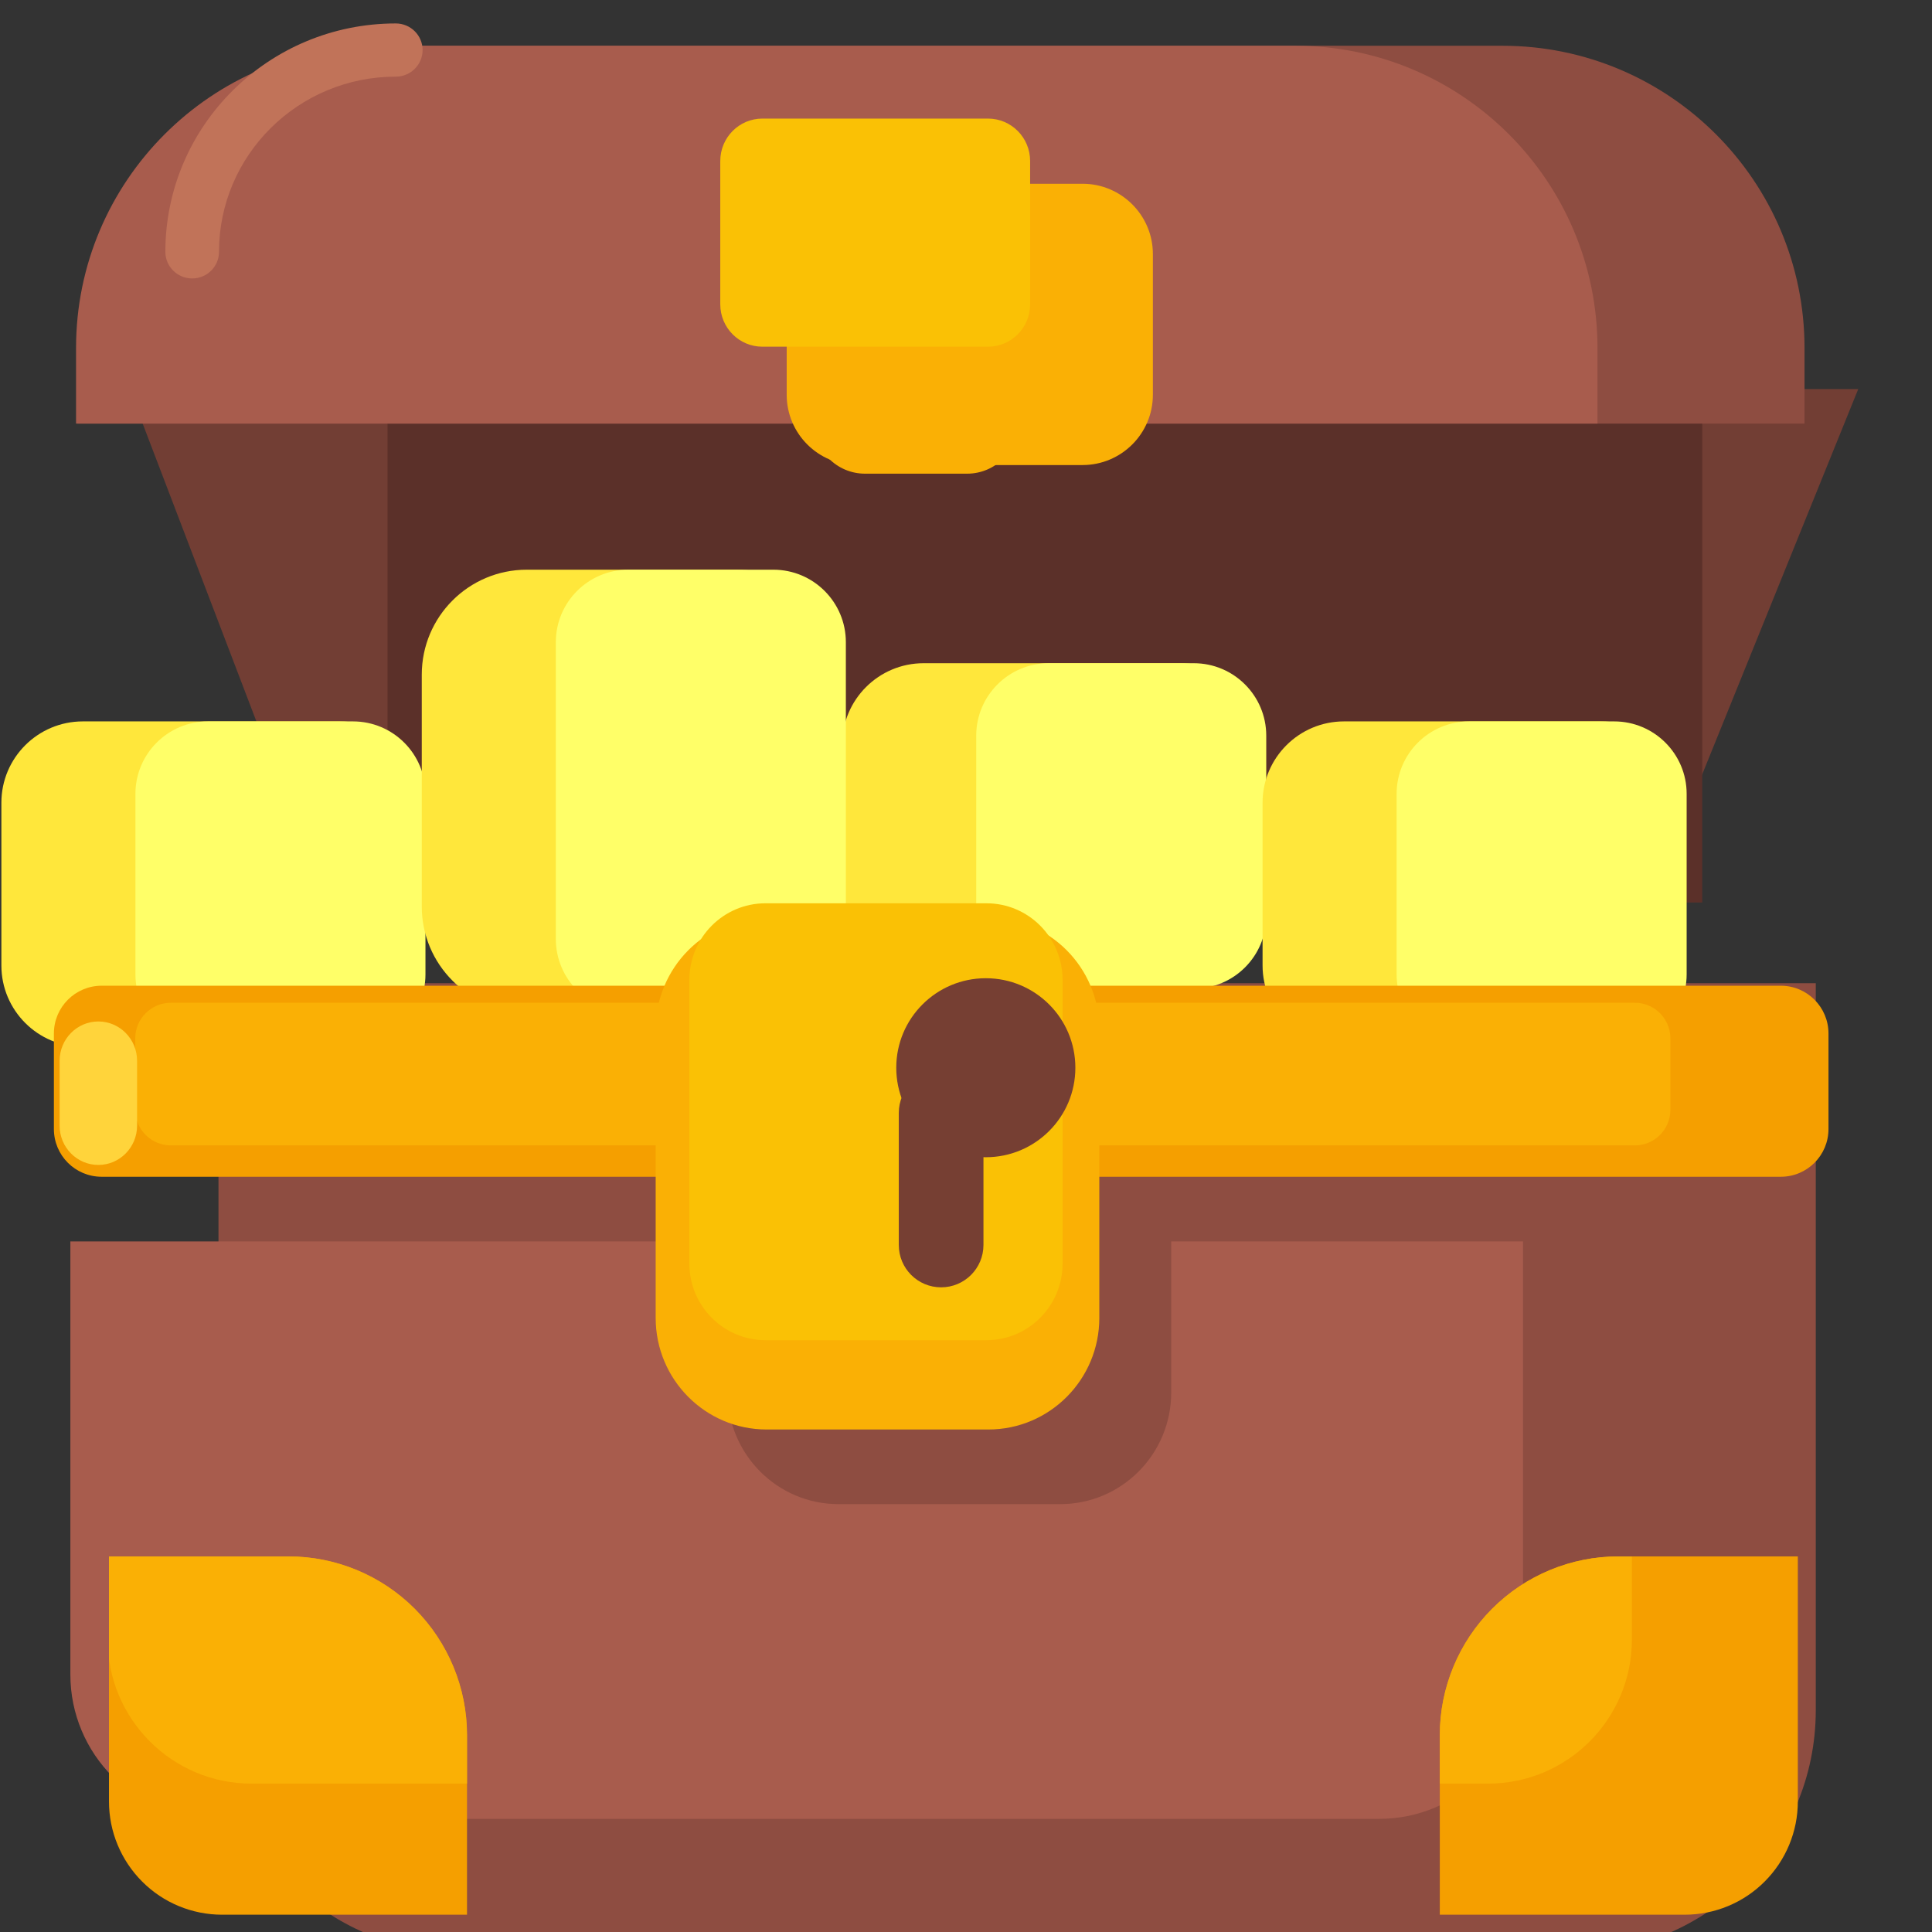 <?xml version="1.0" encoding="UTF-8" standalone="no"?>
<!DOCTYPE svg PUBLIC "-//W3C//DTD SVG 1.1//EN" "http://www.w3.org/Graphics/SVG/1.1/DTD/svg11.dtd">
<svg width="100%" height="100%" viewBox="0 0 256 256" version="1.1" xmlns="http://www.w3.org/2000/svg" xmlns:xlink="http://www.w3.org/1999/xlink" xml:space="preserve" xmlns:serif="http://www.serif.com/" style="fill-rule:evenodd;clip-rule:evenodd;stroke-linejoin:round;stroke-miterlimit:2;">
    <rect x="0" y="0" width="256" height="256" fill="#333333" stroke="none"/>
    <g id="Coin-Chest---Gold" serif:id="Coin Chest - Gold" transform="matrix(5.177,0,0,4.172,-27442.4,-6149.21)">
        <g>
            <g transform="matrix(0.243,0,0,0.183,4144.98,619.592)">
                <path d="M4947.84,4839.12L4779.6,4839.12L4779.6,4965.31C4779.6,4988.52 4791.03,5007.37 4805.12,5007.37L4922.32,5007.37C4936.4,5007.37 4947.84,4988.52 4947.84,4965.31L4947.84,4839.12Z" style="fill:rgb(142,77,65);"/>
            </g>
            <g transform="matrix(0.221,0,0,0.109,4246.34,985.888)">
                <path d="M4947.84,4839.12L4779.6,4839.12L4779.6,4965.31C4779.6,4988.52 4787.06,5007.37 4796.25,5007.37L4931.19,5007.37C4940.38,5007.37 4947.84,4988.52 4947.84,4965.31L4947.84,4839.12Z" style="fill:rgb(168,92,77);"/>
            </g>
        </g>
        <g transform="matrix(0.063,0,0,0.635,5018.39,-1598.32)">
            <path d="M4959.01,4893.4C4959.01,4890.31 4938.82,4887.81 4913.95,4887.81L4823.83,4887.81C4798.96,4887.81 4778.77,4890.31 4778.77,4893.4L4778.77,4907.83C4778.77,4910.91 4798.96,4913.41 4823.83,4913.41L4913.95,4913.41C4938.82,4913.41 4959.01,4910.91 4959.01,4907.83L4959.01,4893.4Z" style="fill:rgb(142,77,65);"/>
        </g>
        <g transform="matrix(1,0,0,1,0.123,-5.194)">
            <g transform="matrix(0.19,0,0,0.236,4394.52,359.628)">
                <path d="M4832.32,4977.11C4832.32,4970.73 4829.78,4964.62 4825.27,4960.1C4820.76,4955.59 4814.64,4953.06 4808.26,4953.06L4784.09,4953.06L4784.09,4986.05C4784.09,4990.09 4785.7,4993.96 4788.56,4996.82C4791.41,4999.68 4795.29,5001.28 4799.33,5001.28L4832.32,5001.28L4832.32,4977.11Z" style="fill:rgb(245,159,0);"/>
                <clipPath id="_clip1">
                    <path d="M4832.32,4977.11C4832.32,4970.73 4829.78,4964.62 4825.27,4960.1C4820.76,4955.59 4814.64,4953.06 4808.26,4953.06L4784.09,4953.06L4784.09,4986.05C4784.09,4990.09 4785.7,4993.96 4788.56,4996.82C4791.41,4999.68 4795.29,5001.28 4799.33,5001.28L4832.32,5001.28L4832.32,4977.11Z"/>
                </clipPath>
                <g clip-path="url(#_clip1)">
                    <g transform="matrix(0.715,0,0,0.461,1366.5,2675.24)">
                        <path d="M4947.84,4839.12L4779.6,4839.12L4779.6,4965.31C4779.6,4988.52 4791.74,5007.37 4806.7,5007.37L4920.74,5007.37C4935.7,5007.37 4947.84,4988.52 4947.84,4965.31L4947.84,4839.12Z" style="fill:rgb(250,176,5);"/>
                    </g>
                </g>
            </g>
            <g transform="matrix(-0.19,0,0,0.236,6255.7,359.628)">
                <path d="M4832.32,4977.11C4832.32,4970.73 4829.78,4964.62 4825.27,4960.1C4820.76,4955.59 4814.64,4953.06 4808.26,4953.06L4784.09,4953.06L4784.09,4986.05C4784.09,4990.09 4785.7,4993.96 4788.56,4996.82C4791.41,4999.68 4795.29,5001.28 4799.33,5001.28L4832.32,5001.28L4832.32,4977.11Z" style="fill:rgb(245,159,0);"/>
                <clipPath id="_clip2">
                    <path d="M4832.32,4977.11C4832.32,4970.73 4829.78,4964.62 4825.27,4960.1C4820.76,4955.59 4814.64,4953.06 4808.26,4953.06L4784.09,4953.06L4784.09,4986.05C4784.09,4990.09 4785.7,4993.96 4788.56,4996.82C4791.41,4999.68 4795.29,5001.28 4799.33,5001.28L4832.32,5001.28L4832.32,4977.11Z"/>
                </clipPath>
                <g clip-path="url(#_clip2)">
                    <g transform="matrix(-0.673,0,0,0.461,8136.34,2675.24)">
                        <path d="M4947.84,4839.12L4779.6,4839.12L4779.6,4965.31C4779.6,4988.52 4792.5,5007.37 4808.39,5007.37L4919.05,5007.37C4934.94,5007.37 4947.84,4988.52 4947.84,4965.31L4947.84,4839.12Z" style="fill:rgb(250,176,5);"/>
                    </g>
                </g>
            </g>
        </g>
        <g transform="matrix(1,0,0,1,1.81899e-12,-3.343)">
            <g transform="matrix(0.263,0,0,0.097,4047.11,1020.23)">
                <path d="M4947.84,4839.12L4779.6,4839.12L4798.7,5007.37L4927.59,5007.37L4947.84,4839.12Z" style="fill:rgb(114,62,52);"/>
            </g>
            <g transform="matrix(0.2,0,0,0.111,4354.83,950.114)">
                <rect x="4779.6" y="4839.12" width="168.246" height="168.246" style="fill:rgb(91,48,41);"/>
            </g>
            <g transform="matrix(0.252,0,0,0.313,4097.44,-31.054)">
                <path d="M4958.64,4854.23C4958.64,4837.3 4944.89,4823.56 4927.96,4823.56L4813.91,4823.56C4796.98,4823.56 4783.23,4837.3 4783.23,4854.23L4783.23,4861.9L4958.64,4861.9L4958.64,4854.23Z" style="fill:rgb(142,77,65);"/>
            </g>
            <g transform="matrix(0.222,0,0,0.313,4240.9,-31.054)">
                <path d="M4958.64,4854.23C4958.64,4837.3 4943.03,4823.56 4923.81,4823.56L4818.06,4823.56C4798.84,4823.56 4783.23,4837.3 4783.23,4854.23L4783.23,4861.9L4958.64,4861.9L4958.64,4854.23Z" style="fill:rgb(168,92,77);"/>
            </g>
            <g transform="matrix(0.029,0,0,0.4,5183.08,-473.053)">
                <path d="M4959.01,4891.89C4959.01,4889.64 4938.82,4887.81 4913.95,4887.81L4823.83,4887.81C4798.96,4887.81 4778.77,4889.64 4778.77,4891.89L4778.77,4909.34C4778.77,4911.59 4798.96,4913.41 4823.83,4913.41L4913.95,4913.41C4938.82,4913.41 4959.01,4911.59 4959.01,4909.34L4959.01,4891.89Z" style="fill:rgb(250,176,5);"/>
            </g>
            <g transform="matrix(0.052,0,0,0.349,5072.47,-222.743)">
                <path d="M4959.01,4894.21C4959.01,4890.68 4943.49,4887.81 4924.38,4887.81L4813.4,4887.81C4794.29,4887.81 4778.77,4890.68 4778.77,4894.21L4778.77,4907.01C4778.77,4910.55 4794.29,4913.41 4813.4,4913.41L4924.38,4913.41C4943.49,4913.41 4959.01,4910.55 4959.01,4907.01L4959.01,4894.21Z" style="fill:rgb(250,176,5);"/>
            </g>
            <g transform="matrix(0.044,0,0,0.283,5109,97.783)">
                <path d="M4959.01,4892.57C4959.01,4889.94 4948.04,4887.81 4934.52,4887.81L4803.26,4887.81C4789.74,4887.81 4778.77,4889.94 4778.77,4892.57L4778.77,4908.65C4778.77,4911.28 4789.74,4913.41 4803.26,4913.41L4934.52,4913.41C4948.04,4913.41 4959.01,4911.28 4959.01,4908.65L4959.01,4892.57Z" style="fill:rgb(250,193,5);"/>
            </g>
            <g transform="matrix(0.1,0,0,0.05,4827.79,1236.9)">
                <path d="M4831.71,4822.23C4799.15,4822.23 4772.73,4887.24 4772.73,4967.31C4772.73,4976.64 4775.81,4984.21 4779.6,4984.21C4783.39,4984.21 4786.46,4976.64 4786.46,4967.31C4786.46,4905.89 4806.74,4856.02 4831.71,4856.02C4835.5,4856.02 4838.57,4848.45 4838.57,4839.12C4838.57,4829.8 4835.5,4822.23 4831.71,4822.23Z" style="fill:rgb(193,115,89);"/>
            </g>
        </g>
        <g transform="matrix(1,0,0,1,-0.117,0)">
            <g transform="matrix(0.965,0,0,0.965,182.4,52.108)">
                <g transform="matrix(0.252,0,0,0.223,4098.59,421.741)">
                    <path d="M4828.5,4834.36C4828.5,4827.74 4824.66,4822.36 4819.93,4822.36L4792.86,4822.36C4788.13,4822.36 4784.29,4827.74 4784.29,4834.36L4784.29,4858.38C4784.29,4865.01 4788.13,4870.39 4792.86,4870.39L4819.93,4870.39C4824.66,4870.39 4828.5,4865.01 4828.5,4858.38L4828.5,4834.36Z" style="fill:rgb(255,231,59);"/>
                </g>
                <g transform="matrix(0.174,0,0,0.223,4475.32,421.741)">
                    <path d="M4828.5,4833.05C4828.5,4827.15 4823.55,4822.36 4817.45,4822.36L4795.34,4822.36C4789.24,4822.36 4784.29,4827.15 4784.29,4833.05L4784.29,4859.7C4784.29,4865.6 4789.24,4870.39 4795.34,4870.39L4817.45,4870.39C4823.55,4870.39 4828.5,4865.6 4828.5,4859.7L4828.5,4833.05Z" style="fill:rgb(255,255,104);"/>
                </g>
            </g>
            <g transform="matrix(0.965,0,0,0.965,203.92,50.26)">
                <g transform="matrix(0.252,0,0,0.223,4098.59,421.741)">
                    <path d="M4828.5,4834.36C4828.5,4827.74 4824.66,4822.36 4819.93,4822.36L4792.86,4822.36C4788.13,4822.36 4784.29,4827.74 4784.29,4834.36L4784.29,4858.38C4784.29,4865.01 4788.13,4870.39 4792.86,4870.39L4819.93,4870.39C4824.66,4870.39 4828.5,4865.01 4828.5,4858.38L4828.5,4834.36Z" style="fill:rgb(255,231,59);"/>
                </g>
                <g transform="matrix(0.174,0,0,0.223,4475.32,421.741)">
                    <path d="M4828.5,4833.05C4828.5,4827.15 4823.55,4822.36 4817.45,4822.36L4795.34,4822.36C4789.24,4822.36 4784.29,4827.15 4784.29,4833.05L4784.29,4859.7C4784.29,4865.6 4789.24,4870.39 4795.34,4870.39L4817.45,4870.39C4823.55,4870.39 4828.5,4865.6 4828.5,4859.7L4828.5,4833.05Z" style="fill:rgb(255,255,104);"/>
                </g>
            </g>
            <g transform="matrix(0.965,0,0,0.965,214.68,52.108)">
                <g transform="matrix(0.252,0,0,0.223,4098.59,421.741)">
                    <path d="M4828.5,4834.36C4828.5,4827.74 4824.66,4822.36 4819.93,4822.36L4792.86,4822.36C4788.13,4822.36 4784.29,4827.74 4784.29,4834.36L4784.29,4858.38C4784.29,4865.01 4788.13,4870.39 4792.86,4870.39L4819.93,4870.39C4824.66,4870.39 4828.5,4865.01 4828.5,4858.38L4828.5,4834.36Z" style="fill:rgb(255,231,59);"/>
                </g>
                <g transform="matrix(0.174,0,0,0.223,4475.32,421.741)">
                    <path d="M4828.5,4833.05C4828.5,4827.15 4823.55,4822.36 4817.45,4822.36L4795.34,4822.36C4789.24,4822.36 4784.29,4827.15 4784.29,4833.05L4784.29,4859.7C4784.29,4865.6 4789.24,4870.39 4795.34,4870.39L4817.45,4870.39C4823.55,4870.39 4828.5,4865.6 4828.5,4859.7L4828.5,4833.05Z" style="fill:rgb(255,255,104);"/>
                </g>
            </g>
            <g transform="matrix(0.965,0,0,1.31,193.16,-469.219)">
                <g transform="matrix(0.252,0,0,0.223,4098.59,421.741)">
                    <path d="M4828.5,4833.77C4828.5,4827.47 4823.55,4822.36 4817.45,4822.36L4795.34,4822.36C4789.24,4822.36 4784.29,4827.47 4784.29,4833.77L4784.29,4858.98C4784.29,4865.28 4789.24,4870.39 4795.34,4870.39L4817.45,4870.39C4823.55,4870.39 4828.5,4865.28 4828.5,4858.98L4828.5,4833.77Z" style="fill:rgb(255,231,59);"/>
                </g>
                <g transform="matrix(0.174,0,0,0.223,4475.32,421.741)">
                    <path d="M4828.5,4830.24C4828.5,4825.89 4823.55,4822.36 4817.45,4822.36L4795.34,4822.36C4789.24,4822.36 4784.29,4825.89 4784.29,4830.24L4784.29,4862.51C4784.29,4866.86 4789.24,4870.39 4795.34,4870.39L4817.45,4870.39C4823.55,4870.39 4828.5,4866.86 4828.5,4862.51L4828.5,4830.24Z" style="fill:rgb(255,255,104);"/>
                </g>
            </g>
        </g>
        <g>
            <g transform="matrix(0.252,0,0,0.237,4097.96,346.82)">
                <path d="M4959.01,4894.21C4959.01,4890.68 4956.84,4887.81 4954.17,4887.81L4783.62,4887.81C4780.94,4887.81 4778.77,4890.68 4778.77,4894.21L4778.77,4907.01C4778.77,4910.55 4780.94,4913.41 4783.62,4913.41L4954.17,4913.41C4956.84,4913.41 4959.01,4910.55 4959.01,4907.01L4959.01,4894.21Z" style="fill:rgb(245,159,0);"/>
            </g>
            <g transform="matrix(0.218,0,0,0.177,4262.52,640.629)">
                <path d="M4959.01,4894.21C4959.01,4890.68 4957.14,4887.81 4954.83,4887.81L4782.96,4887.81C4780.65,4887.81 4778.77,4890.68 4778.77,4894.21L4778.77,4907.01C4778.77,4910.55 4780.65,4913.41 4782.96,4913.41L4954.83,4913.41C4957.14,4913.41 4959.01,4910.55 4959.01,4907.01L4959.01,4894.21Z" style="fill:rgb(250,176,5);"/>
            </g>
            <g transform="matrix(0.011,0,0,0.178,5249.79,636.336)">
                <path d="M4959.01,4894.83C4959.01,4890.95 4918.63,4887.81 4868.89,4887.81C4819.15,4887.81 4778.77,4890.95 4778.77,4894.83L4778.77,4906.4C4778.77,4910.27 4819.15,4913.41 4868.89,4913.41C4918.63,4913.41 4959.01,4910.27 4959.01,4906.4L4959.01,4894.83Z" style="fill:rgb(255,212,59);"/>
            </g>
        </g>
        <g>
            <g transform="matrix(0.063,0,0,0.635,5016.55,-1600.69)">
                <path d="M4959.01,4893.4C4959.01,4890.31 4938.82,4887.81 4913.95,4887.81L4823.83,4887.81C4798.96,4887.81 4778.77,4890.31 4778.77,4893.4L4778.77,4907.83C4778.77,4910.91 4798.96,4913.41 4823.83,4913.41L4913.95,4913.41C4938.82,4913.41 4959.01,4910.91 4959.01,4907.83L4959.01,4893.4Z" style="fill:rgb(250,176,5);"/>
            </g>
            <g transform="matrix(0.053,0,0,0.542,5065.2,-1146.58)">
                <path d="M4959.01,4892.3C4959.01,4889.82 4942.55,4887.81 4922.26,4887.81L4815.52,4887.81C4795.24,4887.81 4778.77,4889.82 4778.77,4892.3L4778.77,4908.92C4778.77,4911.4 4795.24,4913.41 4815.52,4913.41L4922.26,4913.41C4942.55,4913.41 4959.01,4911.4 4959.01,4908.92L4959.01,4892.3Z" style="fill:rgb(250,193,5);"/>
            </g>
            <g transform="matrix(1,0,0,1,0.515,-5.862)">
                <g transform="matrix(0.283,0,0,0.351,3947.06,-210.59)">
                    <circle cx="4870.98" cy="4912.5" r="8.099" style="fill:rgb(118,63,51);"/>
                </g>
                <g transform="matrix(0.252,0,0,0.313,4097.01,-23.457)">
                    <path d="M4874.91,4915.62C4874.91,4913.25 4872.98,4911.32 4870.61,4911.32C4868.23,4911.32 4866.31,4913.25 4866.31,4915.62L4866.31,4929.02C4866.31,4931.4 4868.23,4933.32 4870.61,4933.32C4872.98,4933.32 4874.91,4931.4 4874.91,4929.02L4874.91,4915.62Z" style="fill:rgb(118,63,51);"/>
                </g>
            </g>
        </g>
    </g>
</svg>
